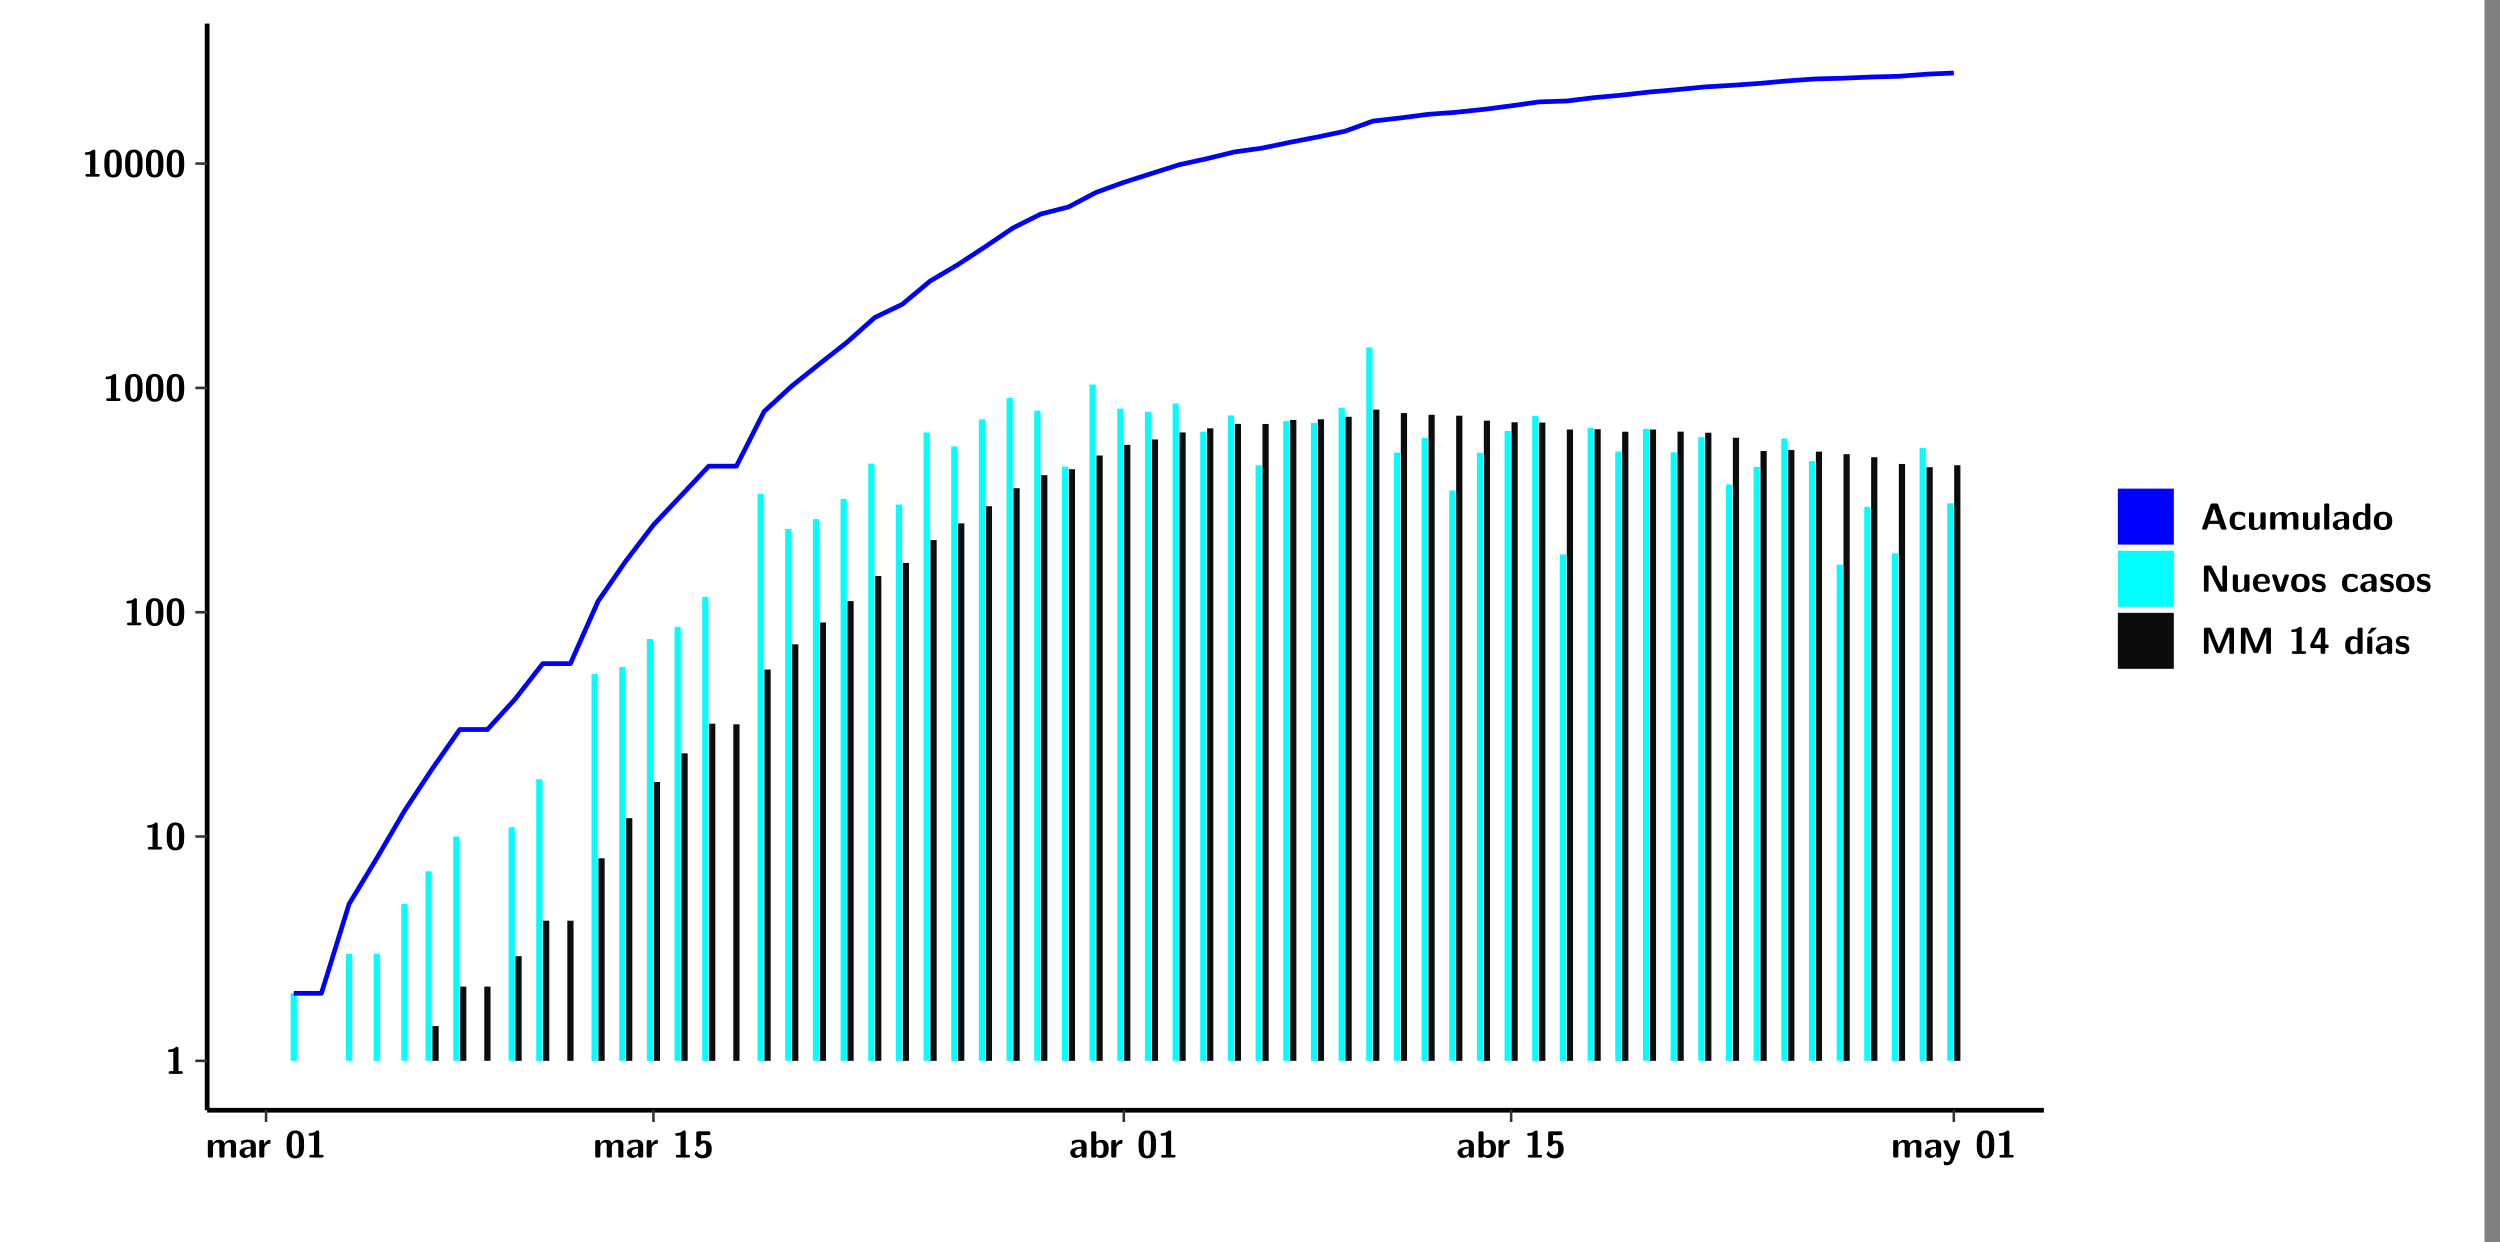 <?xml version="1.0" encoding="UTF-8"?>
<svg xmlns="http://www.w3.org/2000/svg" xmlns:xlink="http://www.w3.org/1999/xlink" width="579.653pt" height="288pt" viewBox="0 0 579.653 288" version="1.1">
<rect x="0" y="0" width="579.653" height="288" fill="#808080" stroke="none"/>
<defs>
<g>
<symbol overflow="visible" id="glyph0-0">
<path style="stroke:none;" d=""/>
</symbol>
<symbol overflow="visible" id="glyph0-1">
<path style="stroke:none;" d="M 3.109 -5.859 C 3.109 -6.016 3.109 -6.281 2.719 -6.281 C 2.547 -6.281 2.516 -6.266 2.406 -6.156 C 2.25 -6.016 1.922 -5.688 1.047 -5.672 C 0.891 -5.672 0.672 -5.609 0.672 -5.359 C 0.672 -5.047 0.969 -5.047 1.094 -5.047 C 1.344 -5.047 1.656 -5.078 1.906 -5.156 L 1.906 -0.625 L 1.234 -0.625 C 1.109 -0.625 0.812 -0.625 0.812 -0.312 C 0.812 0 1.109 0 1.234 0 L 3.719 0 C 3.828 0 4.141 0 4.141 -0.312 C 4.141 -0.625 3.828 -0.625 3.719 -0.625 L 3.109 -0.625 Z M 3.109 -5.859 "/>
</symbol>
<symbol overflow="visible" id="glyph0-2">
<path style="stroke:none;" d="M 4.438 -3 C 4.438 -4.203 4.438 -6.281 2.406 -6.281 C 0.375 -6.281 0.375 -4.219 0.375 -3 C 0.375 -1.812 0.375 0.188 2.406 0.188 C 4.438 0.188 4.438 -1.781 4.438 -3 Z M 2.406 -0.438 C 1.75 -0.438 1.656 -1.25 1.625 -1.484 C 1.562 -1.953 1.562 -2.766 1.562 -3.125 C 1.562 -3.641 1.562 -4.203 1.625 -4.641 C 1.641 -4.875 1.734 -5.641 2.406 -5.641 C 3.047 -5.641 3.156 -4.906 3.188 -4.734 C 3.25 -4.281 3.25 -3.594 3.25 -3.125 C 3.25 -2.625 3.25 -1.953 3.188 -1.469 C 3.156 -1.234 3.062 -0.438 2.406 -0.438 Z M 2.406 -0.438 "/>
</symbol>
<symbol overflow="visible" id="glyph0-3">
<path style="stroke:none;" d="M 7.062 -2.844 C 7.062 -3.75 6.672 -4.109 5.781 -4.109 C 5.156 -4.109 4.688 -3.828 4.359 -3.25 C 4.219 -4.078 3.484 -4.109 3.109 -4.109 C 2.938 -4.109 2.578 -4.109 2.188 -3.828 C 1.906 -3.625 1.734 -3.344 1.672 -3.203 L 1.672 -3.641 C 1.672 -3.922 1.609 -4.062 1.25 -4.062 L 0.953 -4.062 C 0.625 -4.062 0.531 -3.969 0.531 -3.641 L 0.531 -0.422 C 0.531 -0.109 0.625 0 0.953 0 L 1.297 0 C 1.625 0 1.719 -0.109 1.719 -0.422 L 1.719 -2.359 C 1.719 -3.141 2.25 -3.484 2.688 -3.484 C 3.109 -3.484 3.203 -3.297 3.203 -2.828 L 3.203 -0.422 C 3.203 -0.109 3.297 0 3.625 0 L 3.969 0 C 4.297 0 4.391 -0.109 4.391 -0.422 L 4.391 -2.359 C 4.391 -3.141 4.922 -3.484 5.359 -3.484 C 5.781 -3.484 5.875 -3.297 5.875 -2.828 L 5.875 -0.422 C 5.875 -0.109 5.969 0 6.297 0 L 6.641 0 C 6.984 0 7.062 -0.109 7.062 -0.422 Z M 7.062 -2.844 "/>
</symbol>
<symbol overflow="visible" id="glyph0-4">
<path style="stroke:none;" d="M 4.062 -2.766 C 4.062 -4.156 2.734 -4.156 2.297 -4.156 C 1.891 -4.156 1.453 -4.125 0.859 -3.891 C 0.672 -3.797 0.625 -3.781 0.625 -3.688 C 0.625 -3.625 0.688 -3.109 0.688 -3.047 C 0.703 -2.984 0.75 -2.938 0.812 -2.938 C 0.844 -2.938 0.875 -2.969 0.906 -3 C 1.281 -3.391 1.719 -3.578 2.266 -3.578 C 2.734 -3.578 2.875 -3.297 2.875 -2.781 L 2.875 -2.469 C 2.562 -2.469 0.266 -2.453 0.266 -1.172 C 0.266 -0.547 0.766 0.094 1.531 0.094 C 1.828 0.094 2.484 0.016 2.906 -0.594 L 2.906 -0.422 C 2.906 -0.141 2.969 0 3.328 0 L 3.641 0 C 3.984 0 4.062 -0.109 4.062 -0.422 Z M 2.875 -1.344 C 2.875 -0.531 2.047 -0.531 2.016 -0.531 C 1.641 -0.531 1.406 -0.844 1.406 -1.188 C 1.406 -2.047 2.625 -2.109 2.875 -2.109 Z M 2.875 -1.344 "/>
</symbol>
<symbol overflow="visible" id="glyph0-5">
<path style="stroke:none;" d="M 1.703 -2.016 C 1.703 -2.844 2.391 -3.188 2.938 -3.219 C 3.109 -3.234 3.125 -3.234 3.125 -3.469 L 3.125 -3.875 C 3.125 -4.047 3.125 -4.109 2.969 -4.109 C 2.719 -4.109 2.078 -4.031 1.672 -3.078 L 1.656 -3.078 L 1.656 -3.641 C 1.656 -3.922 1.594 -4.062 1.234 -4.062 L 0.953 -4.062 C 0.641 -4.062 0.531 -3.969 0.531 -3.641 L 0.531 -0.422 C 0.531 -0.109 0.625 0 0.953 0 L 1.281 0 C 1.609 0 1.703 -0.109 1.703 -0.422 Z M 1.703 -2.016 "/>
</symbol>
<symbol overflow="visible" id="glyph0-6">
<path style="stroke:none;" d="M 1.859 -5.203 L 3.578 -5.203 C 4 -5.203 4 -5.406 4 -5.641 C 4 -5.875 4 -6.078 3.578 -6.078 L 1.141 -6.078 C 0.875 -6.078 0.734 -6.031 0.734 -5.688 L 0.734 -3 C 0.734 -2.609 0.922 -2.594 1.172 -2.594 C 1.391 -2.594 1.469 -2.594 1.594 -2.812 C 1.812 -3.141 2.109 -3.328 2.469 -3.328 C 3.047 -3.328 3.047 -2.656 3.047 -1.969 C 3.047 -1.297 3.047 -0.625 2.125 -0.625 C 1.844 -0.625 1.25 -0.703 0.906 -1.406 C 0.875 -1.453 0.844 -1.5 0.781 -1.5 C 0.719 -1.5 0.703 -1.469 0.656 -1.391 C 0.531 -1.188 0.328 -0.891 0.328 -0.828 C 0.328 -0.75 0.891 0.188 2.141 0.188 C 3.562 0.188 4.328 -0.516 4.328 -1.938 C 4.328 -3.094 3.844 -3.953 2.5 -3.953 C 2.281 -3.953 2.078 -3.922 1.859 -3.844 Z M 1.859 -5.203 "/>
</symbol>
<symbol overflow="visible" id="glyph0-7">
<path style="stroke:none;" d="M 1.703 -5.656 C 1.703 -5.938 1.641 -6.078 1.281 -6.078 L 0.953 -6.078 C 0.641 -6.078 0.531 -5.984 0.531 -5.656 L 0.531 -0.422 C 0.531 -0.109 0.625 0 0.953 0 L 1.312 0 C 1.453 0 1.719 0 1.734 -0.344 C 2.125 0.094 2.578 0.094 2.719 0.094 C 4.578 0.094 4.578 -1.594 4.578 -2.031 C 4.578 -2.453 4.578 -4.109 2.938 -4.109 C 2.219 -4.109 1.781 -3.703 1.703 -3.625 Z M 1.734 -3.172 C 1.844 -3.281 2.109 -3.484 2.5 -3.484 C 3.391 -3.484 3.391 -2.672 3.391 -2.016 C 3.391 -1.375 3.391 -0.531 2.406 -0.531 C 2.047 -0.531 1.828 -0.75 1.734 -0.875 Z M 1.734 -3.172 "/>
</symbol>
<symbol overflow="visible" id="glyph0-8">
<path style="stroke:none;" d="M 4.109 -3.609 C 4.141 -3.719 4.141 -3.734 4.141 -3.781 C 4.141 -4.016 3.906 -4.016 3.797 -4.016 L 3.609 -4.016 C 3.469 -4.016 3.266 -4.016 3.141 -3.812 C 3.109 -3.766 2.406 -1.828 2.359 -1.25 L 2.344 -1.25 C 2.312 -1.672 1.953 -2.484 1.562 -3.328 C 1.328 -3.891 1.266 -4.016 0.828 -4.016 L 0.594 -4.016 C 0.469 -4.016 0.25 -4.016 0.25 -3.781 C 0.25 -3.75 0.281 -3.688 0.297 -3.641 L 1.953 0 C 1.891 0.188 1.859 0.281 1.828 0.375 C 1.734 0.656 1.578 1.047 1.109 1.047 C 0.812 1.047 0.609 0.922 0.516 0.875 C 0.469 0.844 0.453 0.828 0.422 0.828 C 0.391 0.828 0.312 0.859 0.312 0.969 C 0.312 1.031 0.375 1.641 0.391 1.672 C 0.469 1.781 0.953 1.797 1.094 1.797 C 2.172 1.797 2.609 0.766 2.672 0.547 Z M 4.109 -3.609 "/>
</symbol>
<symbol overflow="visible" id="glyph0-9">
<path style="stroke:none;" d="M 4.156 -5.703 C 4.031 -6.078 3.766 -6.078 3.594 -6.078 L 2.828 -6.078 C 2.641 -6.078 2.391 -6.078 2.266 -5.703 L 0.406 -0.406 C 0.375 -0.297 0.375 -0.281 0.375 -0.234 C 0.375 0 0.594 0 0.703 0 L 1.031 0 C 1.188 0 1.453 0 1.578 -0.344 L 1.922 -1.328 L 4.344 -1.328 L 4.641 -0.484 C 4.75 -0.172 4.812 0 5.234 0 L 5.703 0 C 5.828 0 6.047 0 6.047 -0.234 C 6.047 -0.281 6.047 -0.297 6 -0.406 Z M 2.812 -3.938 C 2.938 -4.328 3.062 -4.656 3.125 -4.969 L 3.141 -4.969 C 3.188 -4.766 3.188 -4.75 3.25 -4.547 L 4.078 -2.078 L 2.188 -2.078 Z M 2.812 -3.938 "/>
</symbol>
<symbol overflow="visible" id="glyph0-10">
<path style="stroke:none;" d="M 4 -0.438 C 4 -0.531 3.969 -0.938 3.953 -1.047 C 3.953 -1.078 3.938 -1.172 3.844 -1.172 C 3.812 -1.172 3.797 -1.172 3.703 -1.078 C 3.562 -0.953 3.141 -0.594 2.422 -0.594 C 1.516 -0.594 1.516 -1.469 1.516 -2.031 C 1.516 -2.75 1.562 -3.484 2.453 -3.484 C 3.031 -3.484 3.266 -3.344 3.578 -3.078 C 3.688 -2.984 3.703 -2.984 3.734 -2.984 C 3.828 -2.984 3.844 -3.062 3.844 -3.094 C 3.859 -3.172 3.953 -3.656 3.953 -3.703 C 3.953 -3.781 3.891 -3.812 3.75 -3.891 C 3.328 -4.078 3.062 -4.156 2.453 -4.156 C 1.141 -4.156 0.328 -3.547 0.328 -2.016 C 0.328 -0.562 1.078 0.094 2.406 0.094 C 2.641 0.094 3.172 0.094 3.75 -0.203 C 4 -0.344 4 -0.344 4 -0.438 Z M 4 -0.438 "/>
</symbol>
<symbol overflow="visible" id="glyph0-11">
<path style="stroke:none;" d="M 4.391 -3.594 C 4.391 -3.875 4.328 -4.016 3.969 -4.016 L 3.609 -4.016 C 3.281 -4.016 3.188 -3.906 3.188 -3.594 L 3.188 -1.516 C 3.188 -0.938 2.891 -0.438 2.266 -0.438 C 1.766 -0.438 1.719 -0.562 1.719 -1.031 L 1.719 -3.594 C 1.719 -3.875 1.656 -4.016 1.297 -4.016 L 0.953 -4.016 C 0.625 -4.016 0.531 -3.922 0.531 -3.594 L 0.531 -1.109 C 0.531 -0.172 1.031 0.094 1.953 0.094 C 2.188 0.094 2.812 0.094 3.219 -0.656 L 3.219 -0.422 C 3.219 -0.141 3.281 0 3.641 0 L 3.969 0 C 4.297 0 4.391 -0.109 4.391 -0.422 Z M 4.391 -3.594 "/>
</symbol>
<symbol overflow="visible" id="glyph0-12">
<path style="stroke:none;" d="M 1.703 -5.656 C 1.703 -5.938 1.641 -6.078 1.281 -6.078 L 0.953 -6.078 C 0.641 -6.078 0.531 -5.984 0.531 -5.656 L 0.531 -0.422 C 0.531 -0.109 0.625 0 0.953 0 L 1.281 0 C 1.609 0 1.703 -0.109 1.703 -0.422 Z M 1.703 -5.656 "/>
</symbol>
<symbol overflow="visible" id="glyph0-13">
<path style="stroke:none;" d="M 4.375 -5.656 C 4.375 -5.938 4.312 -6.078 3.953 -6.078 L 3.625 -6.078 C 3.297 -6.078 3.203 -5.969 3.203 -5.656 L 3.203 -3.672 C 2.812 -4.047 2.375 -4.109 2.109 -4.109 C 0.328 -4.109 0.328 -2.422 0.328 -2 C 0.328 -1.594 0.328 0.094 2.062 0.094 C 2.422 0.094 2.812 -0.016 3.188 -0.406 C 3.188 -0.094 3.297 0 3.609 0 L 3.953 0 C 4.281 0 4.375 -0.109 4.375 -0.422 Z M 3.188 -1.094 C 3.188 -0.953 3.188 -0.875 2.922 -0.688 C 2.703 -0.547 2.5 -0.531 2.406 -0.531 C 1.516 -0.531 1.516 -1.344 1.516 -2 C 1.516 -2.656 1.516 -3.484 2.5 -3.484 C 2.75 -3.484 2.984 -3.391 3.188 -3.203 Z M 3.188 -1.094 "/>
</symbol>
<symbol overflow="visible" id="glyph0-14">
<path style="stroke:none;" d="M 4.547 -1.969 C 4.547 -3.406 3.844 -4.156 2.406 -4.156 C 0.953 -4.156 0.266 -3.391 0.266 -1.969 C 0.266 -0.547 1.031 0.094 2.406 0.094 C 3.781 0.094 4.547 -0.531 4.547 -1.969 Z M 2.406 -0.594 C 1.469 -0.594 1.469 -1.375 1.469 -2.078 C 1.469 -2.75 1.469 -3.531 2.406 -3.531 C 3.344 -3.531 3.344 -2.766 3.344 -2.078 C 3.344 -1.391 3.344 -0.594 2.406 -0.594 Z M 2.406 -0.594 "/>
</symbol>
<symbol overflow="visible" id="glyph0-15">
<path style="stroke:none;" d="M 2.656 -5.734 C 2.469 -6.078 2.203 -6.078 2.031 -6.078 L 1.219 -6.078 C 0.906 -6.078 0.797 -5.984 0.797 -5.656 L 0.797 -0.422 C 0.797 -0.109 0.891 0 1.219 0 L 1.453 0 C 1.781 0 1.875 -0.109 1.875 -0.422 L 1.875 -5.016 L 1.891 -5.016 L 4.297 -0.344 C 4.484 0 4.75 0 4.922 0 L 5.734 0 C 6.062 0 6.156 -0.109 6.156 -0.422 L 6.156 -5.656 C 6.156 -5.938 6.094 -6.078 5.734 -6.078 L 5.5 -6.078 C 5.156 -6.078 5.078 -5.969 5.078 -5.656 L 5.078 -1.062 L 5.062 -1.062 Z M 2.656 -5.734 "/>
</symbol>
<symbol overflow="visible" id="glyph0-16">
<path style="stroke:none;" d="M 3.781 -1.875 C 3.984 -1.875 4.203 -1.891 4.203 -2.281 C 4.203 -3.406 3.672 -4.156 2.359 -4.156 C 0.969 -4.156 0.266 -3.375 0.266 -2.047 C 0.266 -0.609 1.109 0.094 2.484 0.094 C 2.812 0.094 3.312 0.047 3.891 -0.234 C 4.078 -0.328 4.141 -0.359 4.141 -0.469 C 4.141 -0.531 4.125 -0.781 4.109 -0.844 C 4.078 -1.125 4.062 -1.125 3.984 -1.125 C 3.953 -1.125 3.938 -1.125 3.844 -1.047 C 3.328 -0.594 2.797 -0.531 2.516 -0.531 C 1.531 -0.531 1.422 -1.312 1.391 -1.875 Z M 1.406 -2.344 C 1.422 -2.875 1.609 -3.531 2.359 -3.531 C 3.062 -3.531 3.203 -3.031 3.219 -2.344 Z M 1.406 -2.344 "/>
</symbol>
<symbol overflow="visible" id="glyph0-17">
<path style="stroke:none;" d="M 4.109 -3.609 C 4.141 -3.719 4.141 -3.75 4.141 -3.766 C 4.141 -4.016 3.922 -4.016 3.797 -4.016 L 3.609 -4.016 C 3.25 -4.016 3.141 -3.891 3.062 -3.641 L 2.203 -0.984 L 1.328 -3.641 C 1.266 -3.828 1.203 -4.016 0.781 -4.016 L 0.578 -4.016 C 0.453 -4.016 0.234 -4.016 0.234 -3.766 C 0.234 -3.75 0.234 -3.719 0.266 -3.609 L 1.312 -0.375 C 1.438 0 1.703 0 1.859 0 L 2.5 0 C 2.672 0 2.938 0 3.062 -0.375 Z M 4.109 -3.609 "/>
</symbol>
<symbol overflow="visible" id="glyph0-18">
<path style="stroke:none;" d="M 3.469 -1.234 C 3.469 -1.734 3.203 -2.031 3.047 -2.172 C 2.703 -2.484 2.391 -2.547 2.031 -2.609 C 1.547 -2.703 1.188 -2.766 1.188 -3.109 C 1.188 -3.469 1.484 -3.547 1.828 -3.547 C 2.406 -3.547 2.719 -3.328 2.953 -3.125 C 3.047 -3.047 3.062 -3.047 3.094 -3.047 C 3.188 -3.047 3.203 -3.125 3.203 -3.156 C 3.219 -3.219 3.312 -3.719 3.312 -3.766 C 3.312 -3.906 2.844 -4.031 2.75 -4.062 C 2.406 -4.156 2.125 -4.156 1.891 -4.156 C 1.5 -4.156 0.328 -4.156 0.328 -2.906 C 0.328 -2.484 0.516 -2.219 0.75 -2 C 1.062 -1.734 1.406 -1.672 1.906 -1.562 C 2.156 -1.531 2.609 -1.453 2.609 -1.062 C 2.609 -0.656 2.266 -0.594 1.922 -0.594 C 1.531 -0.594 1.047 -0.703 0.625 -1.188 C 0.594 -1.234 0.562 -1.266 0.516 -1.266 C 0.422 -1.266 0.406 -1.188 0.391 -1.125 C 0.375 -1.016 0.266 -0.516 0.266 -0.422 C 0.266 -0.266 0.922 -0.062 0.922 -0.047 C 1.406 0.094 1.766 0.094 1.922 0.094 C 2.359 0.094 3.469 0.062 3.469 -1.234 Z M 3.469 -1.234 "/>
</symbol>
<symbol overflow="visible" id="glyph0-19">
<path style="stroke:none;" d="M 4.859 -2.859 C 4.688 -2.422 4.359 -1.609 4.281 -1.312 C 4.203 -1.625 3.844 -2.484 3.656 -2.953 L 2.531 -5.719 C 2.391 -6.078 2.109 -6.078 1.953 -6.078 L 1.219 -6.078 C 0.906 -6.078 0.797 -5.984 0.797 -5.656 L 0.797 -0.422 C 0.797 -0.109 0.891 0 1.219 0 L 1.453 0 C 1.781 0 1.875 -0.109 1.875 -0.422 L 1.875 -4.953 L 1.891 -4.953 C 1.984 -4.562 2.375 -3.578 2.578 -3.062 L 3.609 -0.562 C 3.766 -0.188 3.969 -0.188 4.266 -0.188 C 4.562 -0.188 4.781 -0.188 4.938 -0.562 L 6.062 -3.328 C 6.141 -3.531 6.625 -4.719 6.672 -4.953 L 6.688 -4.953 L 6.688 -0.422 C 6.688 -0.141 6.75 0 7.109 0 L 7.344 0 C 7.672 0 7.766 -0.109 7.766 -0.422 L 7.766 -5.656 C 7.766 -5.938 7.703 -6.078 7.344 -6.078 L 6.609 -6.078 C 6.391 -6.078 6.172 -6.062 6.016 -5.703 Z M 4.859 -2.859 "/>
</symbol>
<symbol overflow="visible" id="glyph0-20">
<path style="stroke:none;" d="M 0.344 -2.297 C 0.266 -2.172 0.266 -2.141 0.266 -1.984 L 0.266 -1.766 C 0.266 -1.484 0.328 -1.344 0.688 -1.344 L 2.672 -1.344 L 2.672 -0.422 C 2.672 -0.141 2.719 0 3.078 0 L 3.328 0 C 3.656 0 3.75 -0.109 3.75 -0.422 L 3.75 -1.344 L 4.125 -1.344 C 4.391 -1.344 4.547 -1.406 4.547 -1.75 C 4.547 -2.078 4.422 -2.172 4.125 -2.172 L 3.75 -2.172 L 3.75 -5.656 C 3.75 -5.984 3.656 -6.078 3.328 -6.078 L 2.688 -6.078 C 2.531 -6.078 2.391 -6.078 2.281 -5.875 Z M 1.188 -2.172 C 2.578 -4.75 2.672 -5.016 2.703 -5.156 L 2.719 -5.156 L 2.719 -2.172 Z M 1.188 -2.172 "/>
</symbol>
<symbol overflow="visible" id="glyph0-21">
<path style="stroke:none;" d="M 3.906 -5.844 C 3.953 -5.875 4 -5.922 4 -5.969 C 4 -6.078 3.906 -6.078 3.766 -6.078 L 3.047 -6.078 C 2.875 -6.078 2.859 -6.078 2.781 -5.984 L 2.031 -4.953 C 1.953 -4.859 1.953 -4.844 1.953 -4.828 C 1.953 -4.703 2.047 -4.703 2.188 -4.703 L 2.516 -4.703 Z M 3.906 -5.844 "/>
</symbol>
<symbol overflow="visible" id="glyph0-22">
<path style="stroke:none;" d="M 1.703 -3.594 C 1.703 -3.875 1.641 -4.016 1.281 -4.016 L 0.953 -4.016 C 0.641 -4.016 0.531 -3.922 0.531 -3.594 L 0.531 -0.422 C 0.531 -0.109 0.625 0 0.953 0 L 1.281 0 C 1.609 0 1.703 -0.109 1.703 -0.422 Z M 1.703 -3.594 "/>
</symbol>
</g>
<clipPath id="clip1">
  <path d="M 0 0 L 576.008 0 L 576.008 288 L 0 288 Z M 0 0 "/>
</clipPath>
<clipPath id="clip2">
  <path d="M 48.031 5.477 L 473.898 5.477 L 473.898 257.414 L 48.031 257.414 Z M 48.031 5.477 "/>
</clipPath>
</defs>
<g id="surface1">
<g clip-path="url(#clip1)" clip-rule="nonzero">
<path style="fill-rule:nonzero;fill:rgb(100%,100%,100%);fill-opacity:1;stroke-width:0.598;stroke-linecap:round;stroke-linejoin:round;stroke:rgb(100%,100%,100%);stroke-opacity:1;stroke-miterlimit:10;" d="M 0 0 L 0 288.004 L 576.008 288.004 L 576.008 0 Z M 0 0 " transform="matrix(1,0,0,-1,0,288)"/>
</g>
<g clip-path="url(#clip2)" clip-rule="nonzero">
<path style=" stroke:none;fill-rule:nonzero;fill:rgb(100%,100%,100%);fill-opacity:1;" d="M 48.031 257.414 L 48.031 5.477 L 473.898 5.477 L 473.898 257.414 Z M 48.031 257.414 "/>
</g>
<path style=" stroke:none;fill-rule:nonzero;fill:rgb(0%,100%,100%);fill-opacity:1;" d="M 67.387 245.969 L 67.387 230.305 L 68.832 230.305 L 68.832 245.969 Z M 67.387 245.969 "/>
<path style=" stroke:none;fill-rule:nonzero;fill:rgb(0%,100%,100%);fill-opacity:1;" d="M 80.219 245.969 L 80.219 221.148 L 81.664 221.148 L 81.664 245.969 Z M 80.219 245.969 "/>
<path style=" stroke:none;fill-rule:nonzero;fill:rgb(0%,100%,100%);fill-opacity:1;" d="M 86.637 245.969 L 86.637 221.148 L 88.07 221.148 L 88.07 245.969 Z M 86.637 245.969 "/>
<path style=" stroke:none;fill-rule:nonzero;fill:rgb(0%,100%,100%);fill-opacity:1;" d="M 93.043 245.969 L 93.043 209.613 L 94.488 209.613 L 94.488 245.969 Z M 93.043 245.969 "/>
<path style=" stroke:none;fill-rule:nonzero;fill:rgb(0%,100%,100%);fill-opacity:1;" d="M 98.66 245.969 L 98.66 202.012 L 100.105 202.012 L 100.105 245.969 Z M 98.66 245.969 "/>
<path style=" stroke:none;fill-rule:nonzero;fill:rgb(4.999%,4.999%,4.999%);fill-opacity:1;" d="M 100.266 245.969 L 100.266 237.906 L 101.711 237.906 L 101.711 245.969 Z M 100.266 245.969 "/>
<path style=" stroke:none;fill-rule:nonzero;fill:rgb(0%,100%,100%);fill-opacity:1;" d="M 105.078 245.969 L 105.078 193.961 L 106.523 193.961 L 106.523 245.969 Z M 105.078 245.969 "/>
<path style=" stroke:none;fill-rule:nonzero;fill:rgb(4.999%,4.999%,4.999%);fill-opacity:1;" d="M 106.68 245.969 L 106.68 228.75 L 108.125 228.75 L 108.125 245.969 Z M 106.68 245.969 "/>
<path style=" stroke:none;fill-rule:nonzero;fill:rgb(4.999%,4.999%,4.999%);fill-opacity:1;" d="M 112.289 245.969 L 112.289 228.75 L 113.734 228.75 L 113.734 245.969 Z M 112.289 245.969 "/>
<path style=" stroke:none;fill-rule:nonzero;fill:rgb(0%,100%,100%);fill-opacity:1;" d="M 117.91 245.969 L 117.91 191.809 L 119.355 191.809 L 119.355 245.969 Z M 117.91 245.969 "/>
<path style=" stroke:none;fill-rule:nonzero;fill:rgb(4.999%,4.999%,4.999%);fill-opacity:1;" d="M 119.512 245.969 L 119.512 221.699 L 120.957 221.699 L 120.957 245.969 Z M 119.512 245.969 "/>
<path style=" stroke:none;fill-rule:nonzero;fill:rgb(0%,100%,100%);fill-opacity:1;" d="M 124.324 245.969 L 124.324 180.68 L 125.762 180.68 L 125.762 245.969 Z M 124.324 245.969 "/>
<path style=" stroke:none;fill-rule:nonzero;fill:rgb(4.999%,4.999%,4.999%);fill-opacity:1;" d="M 125.93 245.969 L 125.93 213.477 L 127.363 213.477 L 127.363 245.969 Z M 125.93 245.969 "/>
<path style=" stroke:none;fill-rule:nonzero;fill:rgb(4.999%,4.999%,4.999%);fill-opacity:1;" d="M 131.539 245.969 L 131.539 213.477 L 132.984 213.477 L 132.984 245.969 Z M 131.539 245.969 "/>
<path style=" stroke:none;fill-rule:nonzero;fill:rgb(0%,100%,100%);fill-opacity:1;" d="M 137.148 245.969 L 137.148 156.293 L 138.594 156.293 L 138.594 245.969 Z M 137.148 245.969 "/>
<path style=" stroke:none;fill-rule:nonzero;fill:rgb(4.999%,4.999%,4.999%);fill-opacity:1;" d="M 138.75 245.969 L 138.75 199.004 L 140.195 199.004 L 140.195 245.969 Z M 138.75 245.969 "/>
<path style=" stroke:none;fill-rule:nonzero;fill:rgb(0%,100%,100%);fill-opacity:1;" d="M 143.562 245.969 L 143.562 154.648 L 145.008 154.648 L 145.008 245.969 Z M 143.562 245.969 "/>
<path style=" stroke:none;fill-rule:nonzero;fill:rgb(4.999%,4.999%,4.999%);fill-opacity:1;" d="M 145.168 245.969 L 145.168 189.707 L 146.613 189.707 L 146.613 245.969 Z M 145.168 245.969 "/>
<path style=" stroke:none;fill-rule:nonzero;fill:rgb(0%,100%,100%);fill-opacity:1;" d="M 149.98 245.969 L 149.98 148.152 L 151.426 148.152 L 151.426 245.969 Z M 149.98 245.969 "/>
<path style=" stroke:none;fill-rule:nonzero;fill:rgb(4.999%,4.999%,4.999%);fill-opacity:1;" d="M 151.582 245.969 L 151.582 181.32 L 153.027 181.32 L 153.027 245.969 Z M 151.582 245.969 "/>
<path style=" stroke:none;fill-rule:nonzero;fill:rgb(0%,100%,100%);fill-opacity:1;" d="M 156.395 245.969 L 156.395 145.352 L 157.84 145.352 L 157.84 245.969 Z M 156.395 245.969 "/>
<path style=" stroke:none;fill-rule:nonzero;fill:rgb(4.999%,4.999%,4.999%);fill-opacity:1;" d="M 158 245.969 L 158 174.664 L 159.445 174.664 L 159.445 245.969 Z M 158 245.969 "/>
<path style=" stroke:none;fill-rule:nonzero;fill:rgb(0%,100%,100%);fill-opacity:1;" d="M 162.812 245.969 L 162.812 138.41 L 164.258 138.41 L 164.258 245.969 Z M 162.812 245.969 "/>
<path style=" stroke:none;fill-rule:nonzero;fill:rgb(4.999%,4.999%,4.999%);fill-opacity:1;" d="M 164.414 245.969 L 164.414 167.789 L 165.859 167.789 L 165.859 245.969 Z M 164.414 245.969 "/>
<path style=" stroke:none;fill-rule:nonzero;fill:rgb(4.999%,4.999%,4.999%);fill-opacity:1;" d="M 170.023 245.969 L 170.023 167.938 L 171.469 167.938 L 171.469 245.969 Z M 170.023 245.969 "/>
<path style=" stroke:none;fill-rule:nonzero;fill:rgb(0%,100%,100%);fill-opacity:1;" d="M 175.645 245.969 L 175.645 114.508 L 177.09 114.508 L 177.09 245.969 Z M 175.645 245.969 "/>
<path style=" stroke:none;fill-rule:nonzero;fill:rgb(4.999%,4.999%,4.999%);fill-opacity:1;" d="M 177.246 245.969 L 177.246 155.246 L 178.691 155.246 L 178.691 245.969 Z M 177.246 245.969 "/>
<path style=" stroke:none;fill-rule:nonzero;fill:rgb(0%,100%,100%);fill-opacity:1;" d="M 182.059 245.969 L 182.059 122.656 L 183.504 122.656 L 183.504 245.969 Z M 182.059 245.969 "/>
<path style=" stroke:none;fill-rule:nonzero;fill:rgb(4.999%,4.999%,4.999%);fill-opacity:1;" d="M 183.664 245.969 L 183.664 149.398 L 185.109 149.398 L 185.109 245.969 Z M 183.664 245.969 "/>
<path style=" stroke:none;fill-rule:nonzero;fill:rgb(0%,100%,100%);fill-opacity:1;" d="M 188.477 245.969 L 188.477 120.367 L 189.922 120.367 L 189.922 245.969 Z M 188.477 245.969 "/>
<path style=" stroke:none;fill-rule:nonzero;fill:rgb(4.999%,4.999%,4.999%);fill-opacity:1;" d="M 190.078 245.969 L 190.078 144.328 L 191.523 144.328 L 191.523 245.969 Z M 190.078 245.969 "/>
<path style=" stroke:none;fill-rule:nonzero;fill:rgb(0%,100%,100%);fill-opacity:1;" d="M 194.891 245.969 L 194.891 115.684 L 196.328 115.684 L 196.328 245.969 Z M 194.891 245.969 "/>
<path style=" stroke:none;fill-rule:nonzero;fill:rgb(4.999%,4.999%,4.999%);fill-opacity:1;" d="M 196.496 245.969 L 196.496 139.367 L 197.93 139.367 L 197.93 245.969 Z M 196.496 245.969 "/>
<path style=" stroke:none;fill-rule:nonzero;fill:rgb(0%,100%,100%);fill-opacity:1;" d="M 201.309 245.969 L 201.309 107.484 L 202.742 107.484 L 202.742 245.969 Z M 201.309 245.969 "/>
<path style=" stroke:none;fill-rule:nonzero;fill:rgb(4.999%,4.999%,4.999%);fill-opacity:1;" d="M 202.91 245.969 L 202.91 133.559 L 204.348 133.559 L 204.348 245.969 Z M 202.91 245.969 "/>
<path style=" stroke:none;fill-rule:nonzero;fill:rgb(0%,100%,100%);fill-opacity:1;" d="M 207.715 245.969 L 207.715 116.988 L 209.16 116.988 L 209.16 245.969 Z M 207.715 245.969 "/>
<path style=" stroke:none;fill-rule:nonzero;fill:rgb(4.999%,4.999%,4.999%);fill-opacity:1;" d="M 209.316 245.969 L 209.316 130.527 L 210.762 130.527 L 210.762 245.969 Z M 209.316 245.969 "/>
<path style=" stroke:none;fill-rule:nonzero;fill:rgb(0%,100%,100%);fill-opacity:1;" d="M 214.129 245.969 L 214.129 100.273 L 215.574 100.273 L 215.574 245.969 Z M 214.129 245.969 "/>
<path style=" stroke:none;fill-rule:nonzero;fill:rgb(4.999%,4.999%,4.999%);fill-opacity:1;" d="M 215.734 245.969 L 215.734 125.227 L 217.18 125.227 L 217.18 245.969 Z M 215.734 245.969 "/>
<path style=" stroke:none;fill-rule:nonzero;fill:rgb(0%,100%,100%);fill-opacity:1;" d="M 220.547 245.969 L 220.547 103.488 L 221.992 103.488 L 221.992 245.969 Z M 220.547 245.969 "/>
<path style=" stroke:none;fill-rule:nonzero;fill:rgb(4.999%,4.999%,4.999%);fill-opacity:1;" d="M 222.148 245.969 L 222.148 121.352 L 223.594 121.352 L 223.594 245.969 Z M 222.148 245.969 "/>
<path style=" stroke:none;fill-rule:nonzero;fill:rgb(0%,100%,100%);fill-opacity:1;" d="M 226.961 245.969 L 226.961 97.242 L 228.406 97.242 L 228.406 245.969 Z M 226.961 245.969 "/>
<path style=" stroke:none;fill-rule:nonzero;fill:rgb(4.999%,4.999%,4.999%);fill-opacity:1;" d="M 228.566 245.969 L 228.566 117.379 L 230.012 117.379 L 230.012 245.969 Z M 228.566 245.969 "/>
<path style=" stroke:none;fill-rule:nonzero;fill:rgb(0%,100%,100%);fill-opacity:1;" d="M 233.379 245.969 L 233.379 92.27 L 234.824 92.27 L 234.824 245.969 Z M 233.379 245.969 "/>
<path style=" stroke:none;fill-rule:nonzero;fill:rgb(4.999%,4.999%,4.999%);fill-opacity:1;" d="M 234.98 245.969 L 234.98 113.191 L 236.426 113.191 L 236.426 245.969 Z M 234.98 245.969 "/>
<path style=" stroke:none;fill-rule:nonzero;fill:rgb(0%,100%,100%);fill-opacity:1;" d="M 239.793 245.969 L 239.793 95.211 L 241.238 95.211 L 241.238 245.969 Z M 239.793 245.969 "/>
<path style=" stroke:none;fill-rule:nonzero;fill:rgb(4.999%,4.999%,4.999%);fill-opacity:1;" d="M 241.398 245.969 L 241.398 110.176 L 242.844 110.176 L 242.844 245.969 Z M 241.398 245.969 "/>
<path style=" stroke:none;fill-rule:nonzero;fill:rgb(0%,100%,100%);fill-opacity:1;" d="M 246.211 245.969 L 246.211 108.184 L 247.656 108.184 L 247.656 245.969 Z M 246.211 245.969 "/>
<path style=" stroke:none;fill-rule:nonzero;fill:rgb(4.999%,4.999%,4.999%);fill-opacity:1;" d="M 247.812 245.969 L 247.812 108.789 L 249.258 108.789 L 249.258 245.969 Z M 247.812 245.969 "/>
<path style=" stroke:none;fill-rule:nonzero;fill:rgb(0%,100%,100%);fill-opacity:1;" d="M 252.625 245.969 L 252.625 89.164 L 254.07 89.164 L 254.07 245.969 Z M 252.625 245.969 "/>
<path style=" stroke:none;fill-rule:nonzero;fill:rgb(4.999%,4.999%,4.999%);fill-opacity:1;" d="M 254.23 245.969 L 254.23 105.613 L 255.676 105.613 L 255.676 245.969 Z M 254.23 245.969 "/>
<path style=" stroke:none;fill-rule:nonzero;fill:rgb(0%,100%,100%);fill-opacity:1;" d="M 259.043 245.969 L 259.043 94.762 L 260.488 94.762 L 260.488 245.969 Z M 259.043 245.969 "/>
<path style=" stroke:none;fill-rule:nonzero;fill:rgb(4.999%,4.999%,4.999%);fill-opacity:1;" d="M 260.645 245.969 L 260.645 103.152 L 262.09 103.152 L 262.09 245.969 Z M 260.645 245.969 "/>
<path style=" stroke:none;fill-rule:nonzero;fill:rgb(0%,100%,100%);fill-opacity:1;" d="M 265.457 245.969 L 265.457 95.469 L 266.902 95.469 L 266.902 245.969 Z M 265.457 245.969 "/>
<path style=" stroke:none;fill-rule:nonzero;fill:rgb(4.999%,4.999%,4.999%);fill-opacity:1;" d="M 267.062 245.969 L 267.062 101.895 L 268.508 101.895 L 268.508 245.969 Z M 267.062 245.969 "/>
<path style=" stroke:none;fill-rule:nonzero;fill:rgb(0%,100%,100%);fill-opacity:1;" d="M 271.875 245.969 L 271.875 93.566 L 273.309 93.566 L 273.309 245.969 Z M 271.875 245.969 "/>
<path style=" stroke:none;fill-rule:nonzero;fill:rgb(4.999%,4.999%,4.999%);fill-opacity:1;" d="M 273.477 245.969 L 273.477 100.262 L 274.914 100.262 L 274.914 245.969 Z M 273.477 245.969 "/>
<path style=" stroke:none;fill-rule:nonzero;fill:rgb(0%,100%,100%);fill-opacity:1;" d="M 278.281 245.969 L 278.281 100.094 L 279.727 100.094 L 279.727 245.969 Z M 278.281 245.969 "/>
<path style=" stroke:none;fill-rule:nonzero;fill:rgb(4.999%,4.999%,4.999%);fill-opacity:1;" d="M 279.883 245.969 L 279.883 99.316 L 281.328 99.316 L 281.328 245.969 Z M 279.883 245.969 "/>
<path style=" stroke:none;fill-rule:nonzero;fill:rgb(0%,100%,100%);fill-opacity:1;" d="M 284.695 245.969 L 284.695 96.328 L 286.141 96.328 L 286.141 245.969 Z M 284.695 245.969 "/>
<path style=" stroke:none;fill-rule:nonzero;fill:rgb(4.999%,4.999%,4.999%);fill-opacity:1;" d="M 286.301 245.969 L 286.301 98.277 L 287.746 98.277 L 287.746 245.969 Z M 286.301 245.969 "/>
<path style=" stroke:none;fill-rule:nonzero;fill:rgb(0%,100%,100%);fill-opacity:1;" d="M 291.113 245.969 L 291.113 107.883 L 292.559 107.883 L 292.559 245.969 Z M 291.113 245.969 "/>
<path style=" stroke:none;fill-rule:nonzero;fill:rgb(4.999%,4.999%,4.999%);fill-opacity:1;" d="M 292.715 245.969 L 292.715 98.301 L 294.16 98.301 L 294.16 245.969 Z M 292.715 245.969 "/>
<path style=" stroke:none;fill-rule:nonzero;fill:rgb(0%,100%,100%);fill-opacity:1;" d="M 297.527 245.969 L 297.527 97.621 L 298.973 97.621 L 298.973 245.969 Z M 297.527 245.969 "/>
<path style=" stroke:none;fill-rule:nonzero;fill:rgb(4.999%,4.999%,4.999%);fill-opacity:1;" d="M 299.133 245.969 L 299.133 97.363 L 300.578 97.363 L 300.578 245.969 Z M 299.133 245.969 "/>
<path style=" stroke:none;fill-rule:nonzero;fill:rgb(0%,100%,100%);fill-opacity:1;" d="M 303.945 245.969 L 303.945 98.031 L 305.391 98.031 L 305.391 245.969 Z M 303.945 245.969 "/>
<path style=" stroke:none;fill-rule:nonzero;fill:rgb(4.999%,4.999%,4.999%);fill-opacity:1;" d="M 305.547 245.969 L 305.547 97.215 L 306.992 97.215 L 306.992 245.969 Z M 305.547 245.969 "/>
<path style=" stroke:none;fill-rule:nonzero;fill:rgb(0%,100%,100%);fill-opacity:1;" d="M 310.359 245.969 L 310.359 94.562 L 311.805 94.562 L 311.805 245.969 Z M 310.359 245.969 "/>
<path style=" stroke:none;fill-rule:nonzero;fill:rgb(4.999%,4.999%,4.999%);fill-opacity:1;" d="M 311.965 245.969 L 311.965 96.637 L 313.41 96.637 L 313.41 245.969 Z M 311.965 245.969 "/>
<path style=" stroke:none;fill-rule:nonzero;fill:rgb(0%,100%,100%);fill-opacity:1;" d="M 316.777 245.969 L 316.777 80.547 L 318.223 80.547 L 318.223 245.969 Z M 316.777 245.969 "/>
<path style=" stroke:none;fill-rule:nonzero;fill:rgb(4.999%,4.999%,4.999%);fill-opacity:1;" d="M 318.379 245.969 L 318.379 94.98 L 319.824 94.98 L 319.824 245.969 Z M 318.379 245.969 "/>
<path style=" stroke:none;fill-rule:nonzero;fill:rgb(0%,100%,100%);fill-opacity:1;" d="M 323.191 245.969 L 323.191 104.934 L 324.637 104.934 L 324.637 245.969 Z M 323.191 245.969 "/>
<path style=" stroke:none;fill-rule:nonzero;fill:rgb(4.999%,4.999%,4.999%);fill-opacity:1;" d="M 324.797 245.969 L 324.797 95.77 L 326.242 95.77 L 326.242 245.969 Z M 324.797 245.969 "/>
<path style=" stroke:none;fill-rule:nonzero;fill:rgb(0%,100%,100%);fill-opacity:1;" d="M 329.609 245.969 L 329.609 101.559 L 331.055 101.559 L 331.055 245.969 Z M 329.609 245.969 "/>
<path style=" stroke:none;fill-rule:nonzero;fill:rgb(4.999%,4.999%,4.999%);fill-opacity:1;" d="M 331.211 245.969 L 331.211 96.176 L 332.656 96.176 L 332.656 245.969 Z M 331.211 245.969 "/>
<path style=" stroke:none;fill-rule:nonzero;fill:rgb(0%,100%,100%);fill-opacity:1;" d="M 336.023 245.969 L 336.023 113.723 L 337.469 113.723 L 337.469 245.969 Z M 336.023 245.969 "/>
<path style=" stroke:none;fill-rule:nonzero;fill:rgb(4.999%,4.999%,4.999%);fill-opacity:1;" d="M 337.629 245.969 L 337.629 96.387 L 339.074 96.387 L 339.074 245.969 Z M 337.629 245.969 "/>
<path style=" stroke:none;fill-rule:nonzero;fill:rgb(0%,100%,100%);fill-opacity:1;" d="M 342.441 245.969 L 342.441 104.973 L 343.887 104.973 L 343.887 245.969 Z M 342.441 245.969 "/>
<path style=" stroke:none;fill-rule:nonzero;fill:rgb(4.999%,4.999%,4.999%);fill-opacity:1;" d="M 344.043 245.969 L 344.043 97.531 L 345.48 97.531 L 345.48 245.969 Z M 344.043 245.969 "/>
<path style=" stroke:none;fill-rule:nonzero;fill:rgb(0%,100%,100%);fill-opacity:1;" d="M 348.855 245.969 L 348.855 99.922 L 350.289 99.922 L 350.289 245.969 Z M 348.855 245.969 "/>
<path style=" stroke:none;fill-rule:nonzero;fill:rgb(4.999%,4.999%,4.999%);fill-opacity:1;" d="M 350.461 245.969 L 350.461 97.91 L 351.895 97.91 L 351.895 245.969 Z M 350.461 245.969 "/>
<path style=" stroke:none;fill-rule:nonzero;fill:rgb(0%,100%,100%);fill-opacity:1;" d="M 355.262 245.969 L 355.262 96.445 L 356.707 96.445 L 356.707 245.969 Z M 355.262 245.969 "/>
<path style=" stroke:none;fill-rule:nonzero;fill:rgb(4.999%,4.999%,4.999%);fill-opacity:1;" d="M 356.867 245.969 L 356.867 97.98 L 358.312 97.98 L 358.312 245.969 Z M 356.867 245.969 "/>
<path style=" stroke:none;fill-rule:nonzero;fill:rgb(0%,100%,100%);fill-opacity:1;" d="M 361.68 245.969 L 361.68 128.547 L 363.121 128.547 L 363.121 245.969 Z M 361.68 245.969 "/>
<path style=" stroke:none;fill-rule:nonzero;fill:rgb(4.999%,4.999%,4.999%);fill-opacity:1;" d="M 363.281 245.969 L 363.281 99.586 L 364.727 99.586 L 364.727 245.969 Z M 363.281 245.969 "/>
<path style=" stroke:none;fill-rule:nonzero;fill:rgb(0%,100%,100%);fill-opacity:1;" d="M 368.094 245.969 L 368.094 99.227 L 369.539 99.227 L 369.539 245.969 Z M 368.094 245.969 "/>
<path style=" stroke:none;fill-rule:nonzero;fill:rgb(4.999%,4.999%,4.999%);fill-opacity:1;" d="M 369.699 245.969 L 369.699 99.523 L 371.145 99.523 L 371.145 245.969 Z M 369.699 245.969 "/>
<path style=" stroke:none;fill-rule:nonzero;fill:rgb(0%,100%,100%);fill-opacity:1;" d="M 374.512 245.969 L 374.512 104.676 L 375.953 104.676 L 375.953 245.969 Z M 374.512 245.969 "/>
<path style=" stroke:none;fill-rule:nonzero;fill:rgb(4.999%,4.999%,4.999%);fill-opacity:1;" d="M 376.113 245.969 L 376.113 100.102 L 377.559 100.102 L 377.559 245.969 Z M 376.113 245.969 "/>
<path style=" stroke:none;fill-rule:nonzero;fill:rgb(0%,100%,100%);fill-opacity:1;" d="M 380.926 245.969 L 380.926 99.434 L 382.371 99.434 L 382.371 245.969 Z M 380.926 245.969 "/>
<path style=" stroke:none;fill-rule:nonzero;fill:rgb(4.999%,4.999%,4.999%);fill-opacity:1;" d="M 382.531 245.969 L 382.531 99.594 L 383.977 99.594 L 383.977 245.969 Z M 382.531 245.969 "/>
<path style=" stroke:none;fill-rule:nonzero;fill:rgb(0%,100%,100%);fill-opacity:1;" d="M 387.344 245.969 L 387.344 104.883 L 388.785 104.883 L 388.785 245.969 Z M 387.344 245.969 "/>
<path style=" stroke:none;fill-rule:nonzero;fill:rgb(4.999%,4.999%,4.999%);fill-opacity:1;" d="M 388.945 245.969 L 388.945 100.082 L 390.391 100.082 L 390.391 245.969 Z M 388.945 245.969 "/>
<path style=" stroke:none;fill-rule:nonzero;fill:rgb(0%,100%,100%);fill-opacity:1;" d="M 393.758 245.969 L 393.758 101.367 L 395.203 101.367 L 395.203 245.969 Z M 393.758 245.969 "/>
<path style=" stroke:none;fill-rule:nonzero;fill:rgb(4.999%,4.999%,4.999%);fill-opacity:1;" d="M 395.363 245.969 L 395.363 100.332 L 396.809 100.332 L 396.809 245.969 Z M 395.363 245.969 "/>
<path style=" stroke:none;fill-rule:nonzero;fill:rgb(0%,100%,100%);fill-opacity:1;" d="M 400.176 245.969 L 400.176 112.336 L 401.617 112.336 L 401.617 245.969 Z M 400.176 245.969 "/>
<path style=" stroke:none;fill-rule:nonzero;fill:rgb(4.999%,4.999%,4.999%);fill-opacity:1;" d="M 401.777 245.969 L 401.777 101.488 L 403.223 101.488 L 403.223 245.969 Z M 401.777 245.969 "/>
<path style=" stroke:none;fill-rule:nonzero;fill:rgb(0%,100%,100%);fill-opacity:1;" d="M 406.59 245.969 L 406.59 108.281 L 408.035 108.281 L 408.035 245.969 Z M 406.59 245.969 "/>
<path style=" stroke:none;fill-rule:nonzero;fill:rgb(4.999%,4.999%,4.999%);fill-opacity:1;" d="M 408.195 245.969 L 408.195 104.574 L 409.641 104.574 L 409.641 245.969 Z M 408.195 245.969 "/>
<path style=" stroke:none;fill-rule:nonzero;fill:rgb(0%,100%,100%);fill-opacity:1;" d="M 413.008 245.969 L 413.008 101.668 L 414.449 101.668 L 414.449 245.969 Z M 413.008 245.969 "/>
<path style=" stroke:none;fill-rule:nonzero;fill:rgb(4.999%,4.999%,4.999%);fill-opacity:1;" d="M 414.609 245.969 L 414.609 104.328 L 416.055 104.328 L 416.055 245.969 Z M 414.609 245.969 "/>
<path style=" stroke:none;fill-rule:nonzero;fill:rgb(0%,100%,100%);fill-opacity:1;" d="M 419.422 245.969 L 419.422 106.906 L 420.855 106.906 L 420.855 245.969 Z M 419.422 245.969 "/>
<path style=" stroke:none;fill-rule:nonzero;fill:rgb(4.999%,4.999%,4.999%);fill-opacity:1;" d="M 421.027 245.969 L 421.027 104.715 L 422.461 104.715 L 422.461 245.969 Z M 421.027 245.969 "/>
<path style=" stroke:none;fill-rule:nonzero;fill:rgb(0%,100%,100%);fill-opacity:1;" d="M 425.84 245.969 L 425.84 130.918 L 427.273 130.918 L 427.273 245.969 Z M 425.84 245.969 "/>
<path style=" stroke:none;fill-rule:nonzero;fill:rgb(4.999%,4.999%,4.999%);fill-opacity:1;" d="M 427.434 245.969 L 427.434 105.305 L 428.879 105.305 L 428.879 245.969 Z M 427.434 245.969 "/>
<path style=" stroke:none;fill-rule:nonzero;fill:rgb(0%,100%,100%);fill-opacity:1;" d="M 432.246 245.969 L 432.246 117.516 L 433.688 117.516 L 433.688 245.969 Z M 432.246 245.969 "/>
<path style=" stroke:none;fill-rule:nonzero;fill:rgb(4.999%,4.999%,4.999%);fill-opacity:1;" d="M 433.848 245.969 L 433.848 106.012 L 435.293 106.012 L 435.293 245.969 Z M 433.848 245.969 "/>
<path style=" stroke:none;fill-rule:nonzero;fill:rgb(0%,100%,100%);fill-opacity:1;" d="M 438.66 245.969 L 438.66 128.309 L 440.105 128.309 L 440.105 245.969 Z M 438.66 245.969 "/>
<path style=" stroke:none;fill-rule:nonzero;fill:rgb(4.999%,4.999%,4.999%);fill-opacity:1;" d="M 440.266 245.969 L 440.266 107.574 L 441.711 107.574 L 441.711 245.969 Z M 440.266 245.969 "/>
<path style=" stroke:none;fill-rule:nonzero;fill:rgb(0%,100%,100%);fill-opacity:1;" d="M 445.078 245.969 L 445.078 103.859 L 446.52 103.859 L 446.52 245.969 Z M 445.078 245.969 "/>
<path style=" stroke:none;fill-rule:nonzero;fill:rgb(4.999%,4.999%,4.999%);fill-opacity:1;" d="M 446.68 245.969 L 446.68 108.332 L 448.125 108.332 L 448.125 245.969 Z M 446.68 245.969 "/>
<path style=" stroke:none;fill-rule:nonzero;fill:rgb(0%,100%,100%);fill-opacity:1;" d="M 451.492 245.969 L 451.492 116.691 L 452.938 116.691 L 452.938 245.969 Z M 451.492 245.969 "/>
<path style=" stroke:none;fill-rule:nonzero;fill:rgb(4.999%,4.999%,4.999%);fill-opacity:1;" d="M 453.098 245.969 L 453.098 107.875 L 454.543 107.875 L 454.543 245.969 Z M 453.098 245.969 "/>
<path style="fill:none;stroke-width:1.096;stroke-linecap:butt;stroke-linejoin:round;stroke:rgb(0%,0%,100%);stroke-opacity:1;stroke-miterlimit:10;" d="M 68.105 57.695 L 74.523 57.695 L 80.938 78.387 L 87.355 88.996 L 93.77 99.965 L 100.188 109.699 L 106.602 118.855 L 113.02 118.855 L 119.434 125.91 L 125.84 134.129 L 132.254 134.129 L 138.672 148.605 L 145.086 157.898 L 151.504 166.289 L 157.918 173.082 L 164.336 179.918 L 170.75 179.918 L 177.168 192.59 L 183.582 198.5 L 190 203.629 L 196.414 208.672 L 202.82 214.379 L 209.238 217.469 L 215.652 222.828 L 222.07 226.633 L 228.484 230.828 L 234.902 235.16 L 241.316 238.379 L 247.734 240.012 L 254.148 243.391 L 260.566 245.723 L 266.98 247.766 L 273.398 249.805 L 279.805 251.211 L 286.219 252.773 L 292.637 253.66 L 299.051 254.996 L 305.469 256.234 L 311.883 257.586 L 318.301 259.918 L 324.715 260.656 L 331.133 261.492 L 337.547 261.961 L 343.965 262.637 L 350.371 263.457 L 356.785 264.371 L 363.203 264.582 L 369.617 265.359 L 376.035 265.945 L 382.449 266.672 L 388.867 267.223 L 395.281 267.848 L 401.699 268.227 L 408.113 268.676 L 414.531 269.254 L 420.945 269.703 L 427.352 269.863 L 433.77 270.141 L 440.184 270.309 L 446.602 270.797 L 453.016 271.078 " transform="matrix(1,0,0,-1,0,288)"/>
<path style="fill:none;stroke-width:1.096;stroke-linecap:butt;stroke-linejoin:round;stroke:rgb(0%,0%,0%);stroke-opacity:1;stroke-miterlimit:10;" d="M 48.031 30.586 L 48.031 282.523 " transform="matrix(1,0,0,-1,0,288)"/>
<g style="fill:rgb(0%,0%,0%);fill-opacity:1;">
  <use xlink:href="#glyph0-1" x="38.276" y="248.986"/>
</g>
<g style="fill:rgb(0%,0%,0%);fill-opacity:1;">
  <use xlink:href="#glyph0-1" x="33.454" y="196.981"/>
  <use xlink:href="#glyph0-2" x="38.276" y="196.981"/>
</g>
<g style="fill:rgb(0%,0%,0%);fill-opacity:1;">
  <use xlink:href="#glyph0-1" x="28.632" y="144.976"/>
  <use xlink:href="#glyph0-2" x="33.454" y="144.976"/>
  <use xlink:href="#glyph0-2" x="38.276" y="144.976"/>
</g>
<g style="fill:rgb(0%,0%,0%);fill-opacity:1;">
  <use xlink:href="#glyph0-1" x="23.81" y="92.971"/>
  <use xlink:href="#glyph0-2" x="28.632" y="92.971"/>
  <use xlink:href="#glyph0-2" x="33.454" y="92.971"/>
  <use xlink:href="#glyph0-2" x="38.276" y="92.971"/>
</g>
<g style="fill:rgb(0%,0%,0%);fill-opacity:1;">
  <use xlink:href="#glyph0-1" x="18.989" y="40.966"/>
  <use xlink:href="#glyph0-2" x="23.811" y="40.966"/>
  <use xlink:href="#glyph0-2" x="28.633" y="40.966"/>
  <use xlink:href="#glyph0-2" x="33.455" y="40.966"/>
  <use xlink:href="#glyph0-2" x="38.277" y="40.966"/>
</g>
<path style="fill:none;stroke-width:0.598;stroke-linecap:butt;stroke-linejoin:round;stroke:rgb(20%,20%,20%);stroke-opacity:1;stroke-miterlimit:10;" d="M 45.289 42.031 L 48.031 42.031 " transform="matrix(1,0,0,-1,0,288)"/>
<path style="fill:none;stroke-width:0.598;stroke-linecap:butt;stroke-linejoin:round;stroke:rgb(20%,20%,20%);stroke-opacity:1;stroke-miterlimit:10;" d="M 45.289 94.039 L 48.031 94.039 " transform="matrix(1,0,0,-1,0,288)"/>
<path style="fill:none;stroke-width:0.598;stroke-linecap:butt;stroke-linejoin:round;stroke:rgb(20%,20%,20%);stroke-opacity:1;stroke-miterlimit:10;" d="M 45.289 146.043 L 48.031 146.043 " transform="matrix(1,0,0,-1,0,288)"/>
<path style="fill:none;stroke-width:0.598;stroke-linecap:butt;stroke-linejoin:round;stroke:rgb(20%,20%,20%);stroke-opacity:1;stroke-miterlimit:10;" d="M 45.289 198.059 L 48.031 198.059 " transform="matrix(1,0,0,-1,0,288)"/>
<path style="fill:none;stroke-width:0.598;stroke-linecap:butt;stroke-linejoin:round;stroke:rgb(20%,20%,20%);stroke-opacity:1;stroke-miterlimit:10;" d="M 45.289 250.066 L 48.031 250.066 " transform="matrix(1,0,0,-1,0,288)"/>
<path style="fill:none;stroke-width:1.096;stroke-linecap:butt;stroke-linejoin:round;stroke:rgb(0%,0%,0%);stroke-opacity:1;stroke-miterlimit:10;" d="M 48.031 30.586 L 473.898 30.586 " transform="matrix(1,0,0,-1,0,288)"/>
<path style="fill:none;stroke-width:0.598;stroke-linecap:butt;stroke-linejoin:round;stroke:rgb(20%,20%,20%);stroke-opacity:1;stroke-miterlimit:10;" d="M 61.688 27.848 L 61.688 30.586 " transform="matrix(1,0,0,-1,0,288)"/>
<path style="fill:none;stroke-width:0.598;stroke-linecap:butt;stroke-linejoin:round;stroke:rgb(20%,20%,20%);stroke-opacity:1;stroke-miterlimit:10;" d="M 151.504 27.848 L 151.504 30.586 " transform="matrix(1,0,0,-1,0,288)"/>
<path style="fill:none;stroke-width:0.598;stroke-linecap:butt;stroke-linejoin:round;stroke:rgb(20%,20%,20%);stroke-opacity:1;stroke-miterlimit:10;" d="M 260.566 27.848 L 260.566 30.586 " transform="matrix(1,0,0,-1,0,288)"/>
<path style="fill:none;stroke-width:0.598;stroke-linecap:butt;stroke-linejoin:round;stroke:rgb(20%,20%,20%);stroke-opacity:1;stroke-miterlimit:10;" d="M 350.371 27.848 L 350.371 30.586 " transform="matrix(1,0,0,-1,0,288)"/>
<path style="fill:none;stroke-width:0.598;stroke-linecap:butt;stroke-linejoin:round;stroke:rgb(20%,20%,20%);stroke-opacity:1;stroke-miterlimit:10;" d="M 453.016 27.848 L 453.016 30.586 " transform="matrix(1,0,0,-1,0,288)"/>
<g style="fill:rgb(0%,0%,0%);fill-opacity:1;">
  <use xlink:href="#glyph0-3" x="47.661" y="268.394"/>
  <use xlink:href="#glyph0-4" x="55.259" y="268.394"/>
</g>
<g style="fill:rgb(0%,0%,0%);fill-opacity:1;">
  <use xlink:href="#glyph0-5" x="59.59" y="268.394"/>
</g>
<g style="fill:rgb(0%,0%,0%);fill-opacity:1;">
  <use xlink:href="#glyph0-2" x="66.071" y="268.394"/>
  <use xlink:href="#glyph0-1" x="70.893" y="268.394"/>
</g>
<g style="fill:rgb(0%,0%,0%);fill-opacity:1;">
  <use xlink:href="#glyph0-3" x="137.474" y="268.394"/>
  <use xlink:href="#glyph0-4" x="145.072" y="268.394"/>
</g>
<g style="fill:rgb(0%,0%,0%);fill-opacity:1;">
  <use xlink:href="#glyph0-5" x="149.403" y="268.394"/>
</g>
<g style="fill:rgb(0%,0%,0%);fill-opacity:1;">
  <use xlink:href="#glyph0-1" x="155.884" y="268.394"/>
  <use xlink:href="#glyph0-6" x="160.706" y="268.394"/>
</g>
<g style="fill:rgb(0%,0%,0%);fill-opacity:1;">
  <use xlink:href="#glyph0-4" x="247.875" y="268.394"/>
  <use xlink:href="#glyph0-7" x="252.478" y="268.394"/>
</g>
<g style="fill:rgb(0%,0%,0%);fill-opacity:1;">
  <use xlink:href="#glyph0-5" x="257.125" y="268.394"/>
</g>
<g style="fill:rgb(0%,0%,0%);fill-opacity:1;">
  <use xlink:href="#glyph0-2" x="263.606" y="268.394"/>
  <use xlink:href="#glyph0-1" x="268.428" y="268.394"/>
</g>
<g style="fill:rgb(0%,0%,0%);fill-opacity:1;">
  <use xlink:href="#glyph0-4" x="337.678" y="268.394"/>
  <use xlink:href="#glyph0-7" x="342.281" y="268.394"/>
</g>
<g style="fill:rgb(0%,0%,0%);fill-opacity:1;">
  <use xlink:href="#glyph0-5" x="346.928" y="268.394"/>
</g>
<g style="fill:rgb(0%,0%,0%);fill-opacity:1;">
  <use xlink:href="#glyph0-1" x="353.409" y="268.394"/>
  <use xlink:href="#glyph0-6" x="358.231" y="268.394"/>
</g>
<g style="fill:rgb(0%,0%,0%);fill-opacity:1;">
  <use xlink:href="#glyph0-3" x="438.424" y="268.394"/>
  <use xlink:href="#glyph0-4" x="446.022" y="268.394"/>
</g>
<g style="fill:rgb(0%,0%,0%);fill-opacity:1;">
  <use xlink:href="#glyph0-8" x="450.353" y="268.394"/>
</g>
<g style="fill:rgb(0%,0%,0%);fill-opacity:1;">
  <use xlink:href="#glyph0-2" x="457.954" y="268.394"/>
  <use xlink:href="#glyph0-1" x="462.776" y="268.394"/>
</g>
<path style=" stroke:none;fill-rule:nonzero;fill:rgb(100%,100%,100%);fill-opacity:1;" d="M 484.859 161.262 L 484.859 101.625 L 570.527 101.625 L 570.527 161.262 Z M 484.859 161.262 "/>
<path style=" stroke:none;fill-rule:nonzero;fill:rgb(0%,0%,100%);fill-opacity:1;" d="M 491.047 126.273 L 491.047 113.293 L 504.027 113.293 L 504.027 126.273 Z M 491.047 126.273 "/>
<path style=" stroke:none;fill-rule:nonzero;fill:rgb(0%,100%,100%);fill-opacity:1;" d="M 491.047 140.68 L 491.047 127.699 L 504.027 127.699 L 504.027 140.68 Z M 491.047 140.68 "/>
<path style=" stroke:none;fill-rule:nonzero;fill:rgb(4.999%,4.999%,4.999%);fill-opacity:1;" d="M 491.047 155.078 L 491.047 142.094 L 504.027 142.094 L 504.027 155.078 Z M 491.047 155.078 "/>
<g style="fill:rgb(0%,0%,0%);fill-opacity:1;">
  <use xlink:href="#glyph0-9" x="510.207" y="122.809"/>
  <use xlink:href="#glyph0-10" x="516.636" y="122.809"/>
  <use xlink:href="#glyph0-11" x="520.922" y="122.809"/>
  <use xlink:href="#glyph0-3" x="525.841" y="122.809"/>
  <use xlink:href="#glyph0-11" x="533.44" y="122.809"/>
  <use xlink:href="#glyph0-12" x="538.359" y="122.809"/>
  <use xlink:href="#glyph0-4" x="540.6" y="122.809"/>
  <use xlink:href="#glyph0-13" x="545.203" y="122.809"/>
  <use xlink:href="#glyph0-14" x="550.122" y="122.809"/>
</g>
<g style="fill:rgb(0%,0%,0%);fill-opacity:1;">
  <use xlink:href="#glyph0-15" x="510.207" y="137.205"/>
  <use xlink:href="#glyph0-11" x="517.172" y="137.205"/>
  <use xlink:href="#glyph0-16" x="522.092" y="137.205"/>
  <use xlink:href="#glyph0-17" x="526.573" y="137.205"/>
  <use xlink:href="#glyph0-14" x="530.956" y="137.205"/>
  <use xlink:href="#glyph0-18" x="535.778" y="137.205"/>
</g>
<g style="fill:rgb(0%,0%,0%);fill-opacity:1;">
  <use xlink:href="#glyph0-10" x="542.693" y="137.205"/>
  <use xlink:href="#glyph0-4" x="546.979" y="137.205"/>
  <use xlink:href="#glyph0-18" x="551.582" y="137.205"/>
  <use xlink:href="#glyph0-14" x="555.279" y="137.205"/>
  <use xlink:href="#glyph0-18" x="560.1" y="137.205"/>
</g>
<g style="fill:rgb(0%,0%,0%);fill-opacity:1;">
  <use xlink:href="#glyph0-19" x="510.207" y="151.611"/>
  <use xlink:href="#glyph0-19" x="518.779" y="151.611"/>
</g>
<g style="fill:rgb(0%,0%,0%);fill-opacity:1;">
  <use xlink:href="#glyph0-1" x="530.569" y="151.611"/>
  <use xlink:href="#glyph0-20" x="535.391" y="151.611"/>
</g>
<g style="fill:rgb(0%,0%,0%);fill-opacity:1;">
  <use xlink:href="#glyph0-13" x="543.422" y="151.611"/>
</g>
<g style="fill:rgb(0%,0%,0%);fill-opacity:1;">
  <use xlink:href="#glyph0-21" x="547.052" y="151.611"/>
</g>
<g style="fill:rgb(0%,0%,0%);fill-opacity:1;">
  <use xlink:href="#glyph0-22" x="548.341" y="151.611"/>
  <use xlink:href="#glyph0-4" x="550.582" y="151.611"/>
  <use xlink:href="#glyph0-18" x="555.185" y="151.611"/>
</g>
</g>
</svg>
